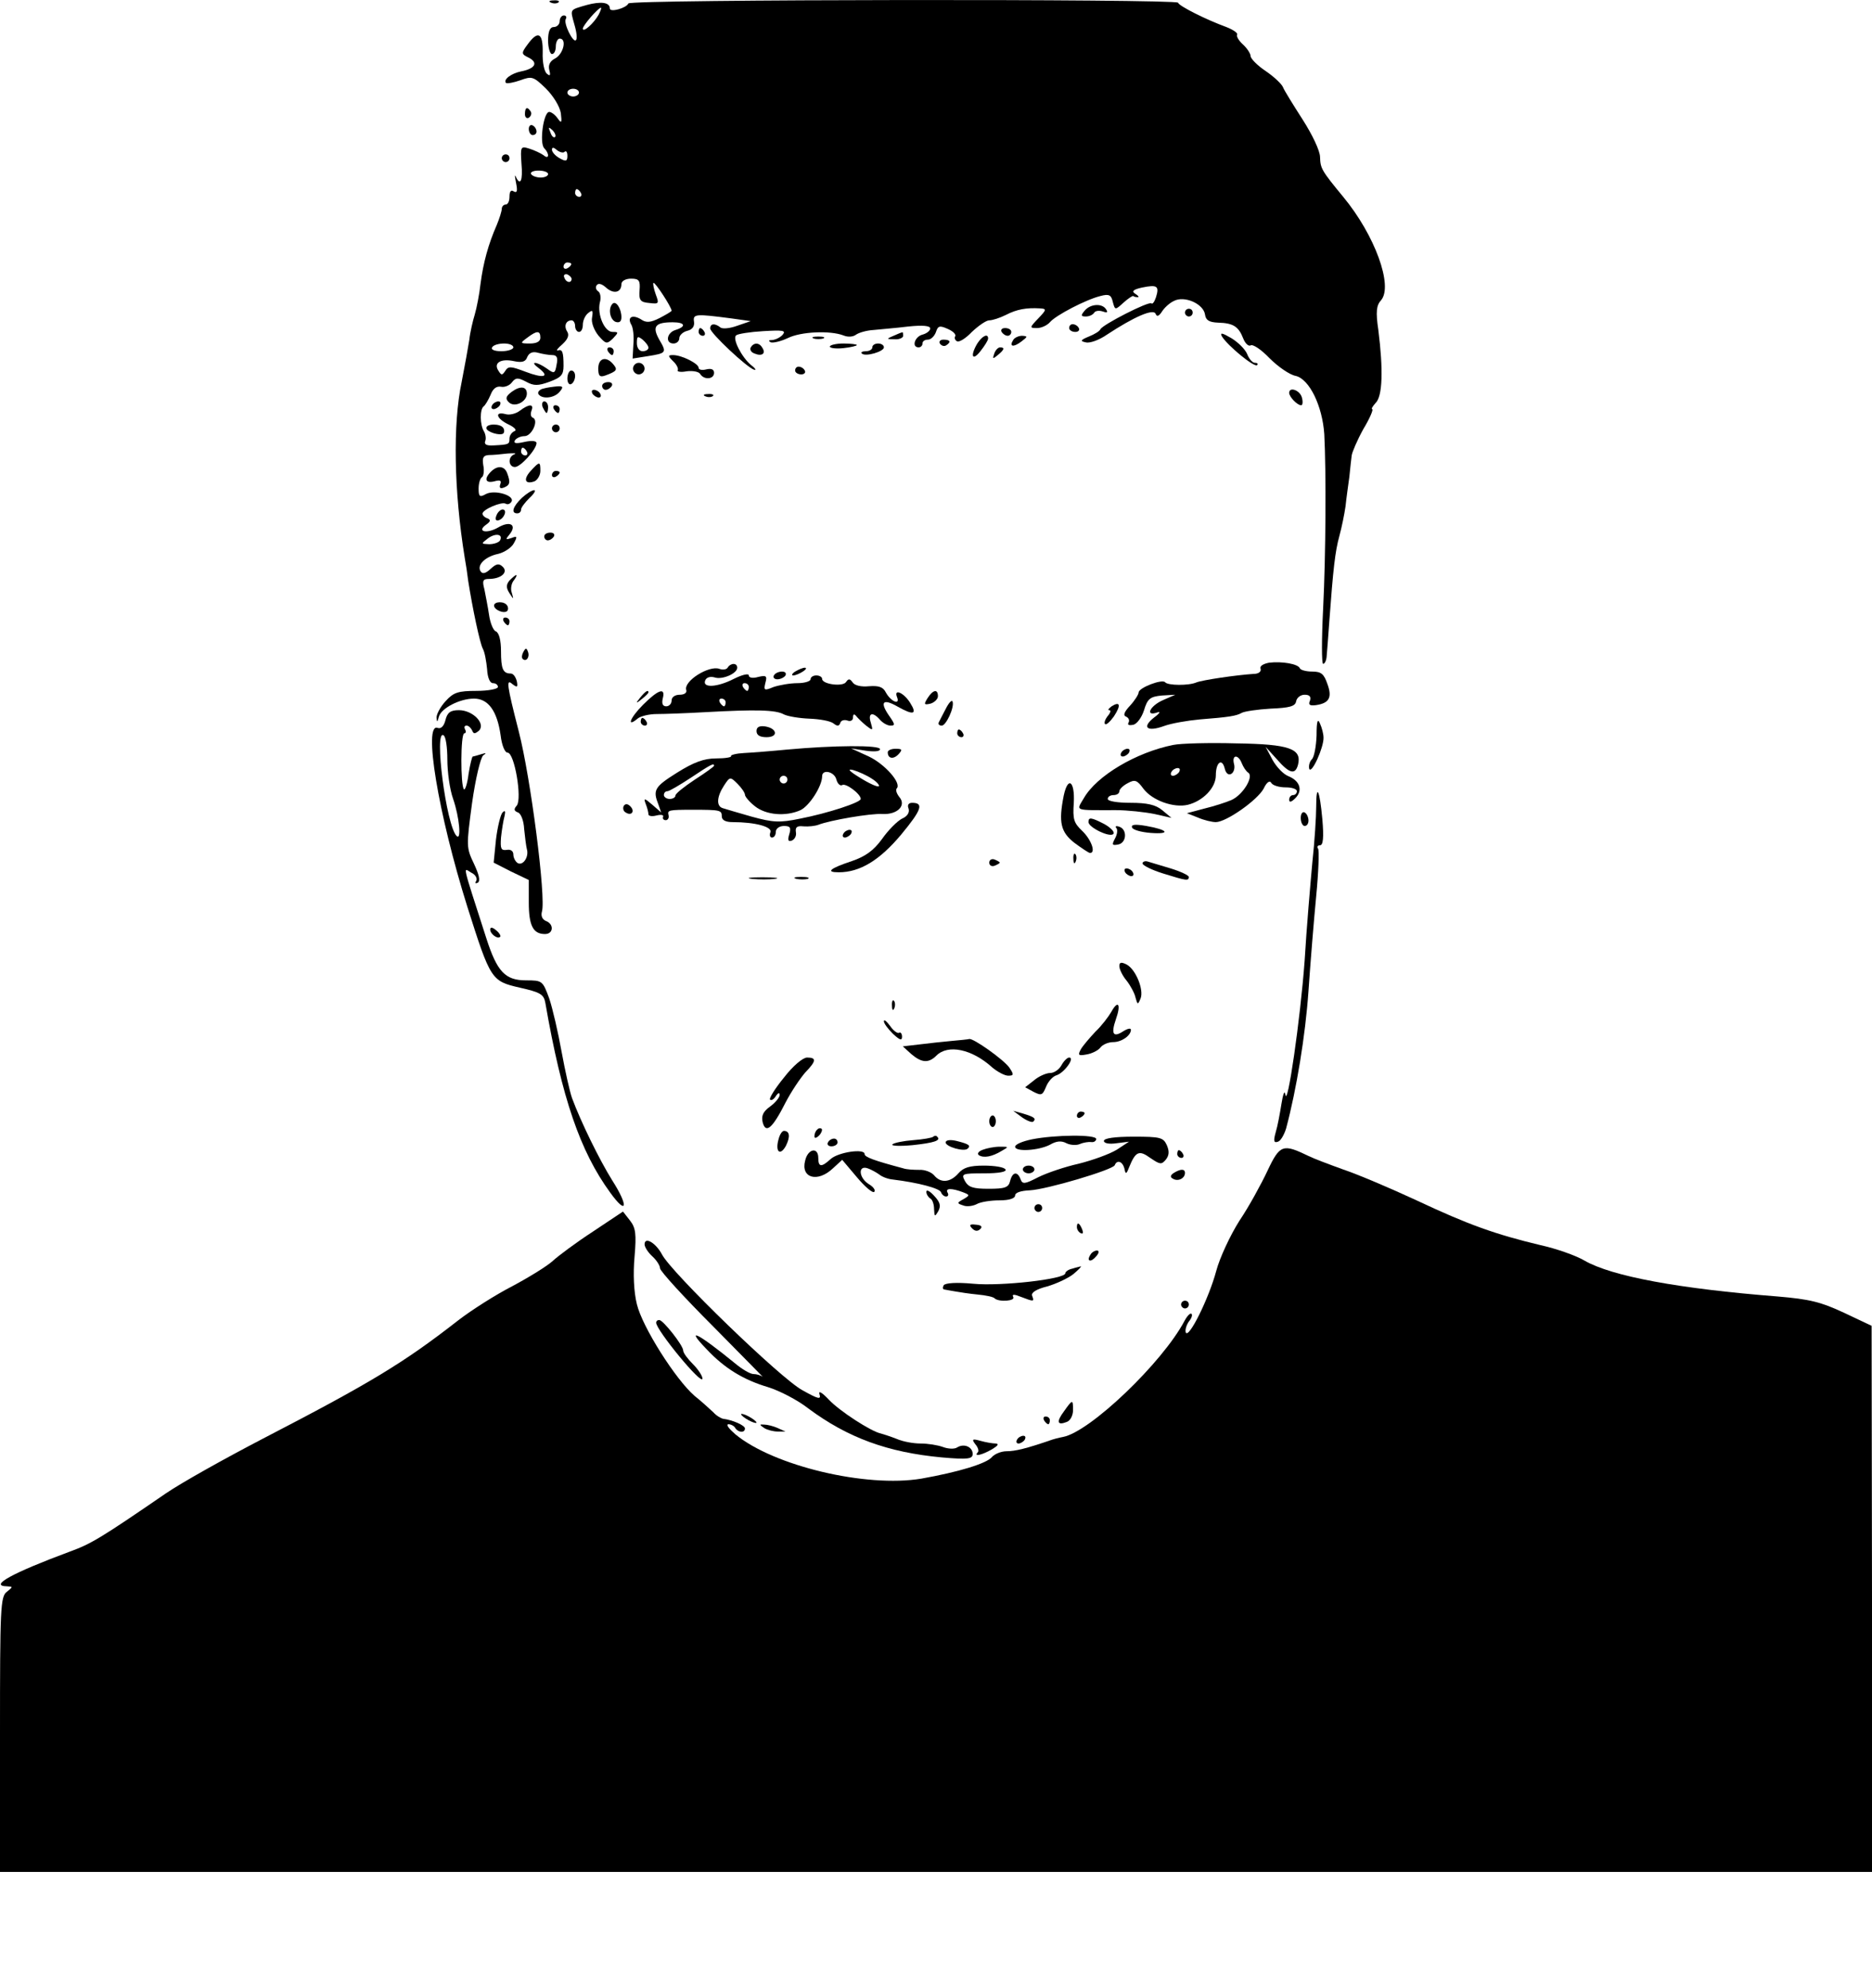 <?xml version="1.0" standalone="no"?>
<!DOCTYPE svg PUBLIC "-//W3C//DTD SVG 20010904//EN"
 "http://www.w3.org/TR/2001/REC-SVG-20010904/DTD/svg10.dtd">
<svg version="1.0" xmlns="http://www.w3.org/2000/svg"
 width="485pt" height="515pt" viewBox="0 0 485 515"
 preserveAspectRatio="xMidYMid meet">

<g transform="translate(0,515) scale(0.1,-0.1)"
fill="#000000" stroke="none">
<path d="M1428 5143 c7 -3 16 -2 19 1 4 3 -2 6 -13 5 -11 0 -14 -3 -6 -6z"/>
<path d="M1520 5137 c-45 -13 -43 -10 -32 -50 6 -20 8 -38 4 -41 -7 -8 -33 44
-26 55 3 5 0 9 -5 9 -6 0 -11 -7 -11 -15 0 -8 -7 -15 -15 -15 -10 0 -15 -11
-15 -35 0 -19 5 -35 10 -35 6 0 10 9 10 20 0 11 5 20 10 20 19 0 10 -39 -11
-51 -14 -7 -19 -17 -16 -30 4 -15 2 -17 -6 -10 -7 5 -12 30 -11 55 1 51 -12
58 -39 21 -17 -23 -17 -25 4 -35 24 -13 15 -28 -21 -35 -25 -5 -47 -21 -39
-30 3 -2 20 1 37 7 30 11 34 10 66 -21 19 -19 36 -46 39 -64 3 -25 2 -28 -8
-14 -7 10 -17 17 -22 17 -15 0 -26 -81 -13 -94 14 -14 13 -31 -2 -18 -7 5 -24
13 -37 17 -22 7 -23 5 -20 -39 4 -44 -3 -60 -15 -33 -3 6 -2 -1 1 -17 4 -20 3
-27 -6 -22 -7 5 -11 0 -11 -13 0 -12 -4 -21 -10 -21 -5 0 -10 -5 -10 -11 0 -6
-6 -25 -13 -42 -22 -50 -35 -98 -42 -152 -3 -27 -10 -63 -15 -80 -5 -16 -12
-46 -14 -65 -3 -19 -12 -69 -20 -110 -23 -109 -20 -282 8 -455 3 -16 7 -43 9
-60 11 -70 30 -161 38 -176 5 -9 9 -33 11 -53 1 -21 7 -36 15 -36 7 0 13 -4
13 -10 0 -5 -25 -10 -55 -10 -48 0 -60 -4 -80 -26 -14 -15 -24 -34 -24 -43 1
-13 2 -13 6 2 6 22 54 47 91 47 37 0 60 -32 69 -95 3 -26 11 -45 18 -45 18 0
38 -119 24 -137 -8 -9 -8 -14 3 -18 8 -3 15 -22 16 -43 2 -20 5 -44 7 -52 6
-20 -10 -44 -24 -36 -6 4 -11 14 -11 22 0 9 -7 14 -17 12 -15 -2 -17 3 -15 32
2 19 6 44 9 55 3 13 2 17 -5 10 -5 -5 -13 -37 -17 -70 l-6 -60 45 -23 46 -22
0 -58 c0 -60 11 -82 42 -82 22 0 24 26 2 34 -9 4 -13 13 -10 24 11 35 -29 347
-60 467 -31 121 -33 137 -17 123 13 -10 15 -9 12 7 -3 11 -9 20 -16 20 -20 0
-25 12 -25 58 0 28 -5 47 -13 51 -7 2 -15 22 -18 43 -3 21 -9 50 -12 66 -6 22
-4 27 11 27 32 0 51 17 37 31 -10 10 -17 9 -32 -5 -13 -12 -21 -14 -26 -6 -10
16 12 38 46 45 16 4 34 16 40 27 10 18 9 20 -6 14 -15 -5 -16 -4 -6 8 22 26 3
38 -29 19 -30 -17 -56 -10 -30 8 11 8 12 12 3 16 -7 2 -13 8 -13 12 0 11 50
32 60 26 5 -3 11 -1 15 5 10 16 -43 32 -66 20 -16 -9 -19 -7 -19 14 0 14 4 27
9 30 4 3 6 17 3 31 -3 19 0 25 14 26 11 0 33 2 49 4 17 1 24 1 18 -2 -18 -6
-16 -33 1 -33 15 0 56 46 56 62 0 6 -13 7 -31 3 -22 -5 -29 -4 -25 4 4 6 15
11 25 11 19 0 38 42 21 48 -5 2 -6 10 -3 18 7 18 -6 18 -30 0 -10 -8 -27 -12
-37 -9 -30 8 -24 -12 8 -27 15 -7 22 -15 15 -17 -7 -3 -13 -11 -13 -19 0 -15
-1 -16 -41 -18 -18 -1 -25 2 -22 11 3 6 1 18 -3 25 -11 17 -11 58 -1 65 4 3
12 16 18 30 6 16 15 23 27 21 9 -2 22 3 28 11 10 13 16 13 37 2 20 -11 31 -11
61 0 30 11 36 18 36 41 0 36 -3 44 -15 40 -5 -1 0 6 12 16 14 13 18 23 13 32
-10 15 -4 30 11 30 5 0 9 -7 9 -15 0 -8 5 -15 10 -15 6 0 10 8 10 19 0 10 6
24 14 30 11 9 13 7 10 -11 -3 -13 5 -33 16 -47 20 -23 22 -23 38 -8 15 16 15
17 -1 17 -21 0 -40 45 -33 76 4 13 1 26 -4 29 -6 4 -8 11 -4 16 4 6 13 4 24
-6 20 -18 40 -13 40 9 0 8 11 14 25 14 21 0 24 -5 22 -30 -2 -26 2 -31 25 -33
25 -3 26 -2 17 22 -5 14 -8 28 -6 30 4 3 47 -63 47 -72 0 -2 -14 -10 -31 -19
-24 -12 -35 -13 -49 -3 -22 13 -36 5 -24 -15 4 -7 7 -29 5 -50 l-2 -37 38 6
c50 8 51 9 31 43 -19 34 -11 45 35 45 32 0 36 -11 7 -20 -23 -7 -27 -35 -5
-35 8 0 15 6 15 14 0 7 9 16 21 19 13 3 19 12 17 24 -3 20 5 20 97 8 l50 -7
-35 -12 c-19 -7 -39 -9 -44 -4 -14 11 -26 10 -26 -3 0 -12 96 -102 114 -107 6
-2 3 4 -8 12 -24 20 -49 68 -39 77 4 4 36 9 70 11 51 3 60 2 51 -9 -6 -7 -18
-13 -27 -14 -10 0 -11 -2 -4 -6 7 -2 27 3 44 11 34 17 110 20 144 7 12 -5 25
-4 33 2 7 5 27 11 45 12 18 2 58 5 90 9 38 4 57 2 57 -5 0 -6 -9 -13 -20 -16
-20 -5 -29 -33 -10 -33 6 0 10 5 10 10 0 6 6 10 14 10 8 0 17 9 21 20 5 16 10
17 30 8 14 -6 22 -14 20 -19 -3 -4 -1 -10 4 -13 5 -4 23 7 39 24 17 16 37 30
45 30 8 0 27 6 43 14 29 15 54 19 88 17 18 -1 18 -3 -4 -26 -23 -24 -23 -25
-3 -25 11 0 26 7 33 15 15 18 94 59 131 68 22 6 28 3 32 -15 6 -22 6 -22 28
-2 11 10 23 18 25 17 2 -2 7 -3 12 -3 4 0 1 4 -7 9 -10 6 -5 11 18 16 39 8 45
4 36 -25 -4 -12 -9 -19 -12 -16 -7 6 -126 -55 -132 -67 -2 -5 -15 -13 -30 -19
-22 -9 -23 -12 -8 -15 10 -3 35 6 55 20 70 46 120 68 126 54 3 -8 8 -7 16 5 6
10 20 23 31 28 27 15 77 -7 81 -35 2 -15 11 -20 34 -21 39 -1 53 -10 65 -41 5
-13 14 -21 19 -18 6 4 28 -11 49 -33 22 -22 52 -43 68 -46 35 -8 69 -77 74
-151 5 -97 4 -312 -3 -452 -4 -79 -4 -143 0 -143 4 0 8 8 9 18 1 9 4 51 7 92
10 136 15 181 26 221 6 22 13 56 16 77 2 20 7 55 10 77 2 22 5 47 6 55 1 8 14
39 30 68 17 28 27 52 23 52 -3 0 1 7 9 16 18 17 20 86 7 189 -7 47 -5 64 7 77
32 37 -16 169 -98 268 -57 69 -59 74 -60 103 0 16 -20 58 -45 97 -25 39 -48
76 -51 84 -3 8 -23 27 -45 42 -21 14 -39 32 -39 39 0 6 -9 20 -20 30 -11 10
-17 21 -15 25 3 4 -10 13 -28 20 -52 19 -122 54 -125 63 -5 10 -1420 9 -1424
-2 -5 -12 -48 -24 -48 -13 0 16 -23 19 -60 9z m31 -25 c-12 -22 -41 -48 -41
-36 0 8 40 54 47 54 2 0 -1 -8 -6 -18z m-51 -202 c0 -5 -7 -10 -15 -10 -8 0
-15 5 -15 10 0 6 7 10 15 10 8 0 15 -4 15 -10z m-62 -115 c-3 -3 -9 2 -12 12
-6 14 -5 15 5 6 7 -7 10 -15 7 -18z m25 -38 c4 3 7 -1 7 -11 0 -14 -4 -15 -20
-6 -11 6 -20 16 -20 22 0 7 4 7 13 -1 8 -6 17 -8 20 -4z m-43 -58 c0 -5 -9 -9
-19 -9 -11 0 -22 4 -25 9 -3 5 6 9 19 9 14 0 25 -4 25 -9z m85 -49 c3 -5 1
-10 -4 -10 -6 0 -11 5 -11 10 0 6 2 10 4 10 3 0 8 -4 11 -10z m-25 -184 c0 -3
-4 -8 -10 -11 -5 -3 -10 -1 -10 4 0 6 5 11 10 11 6 0 10 -2 10 -4z m1 -39 c-1
-12 -15 -9 -19 4 -3 6 1 10 8 8 6 -3 11 -8 11 -12z m-81 -152 c0 -10 -10 -15
-27 -15 -26 0 -26 1 -7 15 25 19 34 19 34 0z m280 -26 c0 -5 -7 -9 -15 -9 -9
0 -15 9 -15 21 0 18 2 19 15 9 8 -7 15 -16 15 -21z m-350 1 c0 -5 -14 -10 -31
-10 -17 0 -28 4 -24 10 3 6 17 10 31 10 13 0 24 -4 24 -10z m101 -20 c12 0 15
-7 11 -25 -4 -23 -6 -24 -25 -10 -27 19 -47 20 -21 1 30 -23 12 -27 -35 -9
-37 14 -44 15 -52 2 -8 -12 -10 -12 -18 1 -13 20 7 32 42 24 20 -4 29 -1 33
11 5 11 14 15 28 11 11 -3 28 -6 37 -6z m-66 -250 c3 -5 1 -10 -4 -10 -6 0
-11 5 -11 10 0 6 2 10 4 10 3 0 8 -4 11 -10z m-70 -231 c-4 -5 -16 -9 -28 -9
-21 1 -21 1 -3 15 20 15 41 11 31 -6z"/>
<path d="M1360 4854 c0 -8 5 -12 10 -9 6 4 8 11 5 16 -9 14 -15 11 -15 -7z"/>
<path d="M1370 4816 c0 -9 5 -16 10 -16 6 0 10 4 10 9 0 6 -4 13 -10 16 -5 3
-10 -1 -10 -9z"/>
<path d="M1300 4740 c0 -5 5 -10 10 -10 6 0 10 5 10 10 0 6 -4 10 -10 10 -5 0
-10 -4 -10 -10z"/>
<path d="M1587 4363 c-12 -12 -7 -41 8 -47 10 -3 15 1 15 12 0 22 -14 44 -23
35z"/>
<path d="M2810 4345 c-10 -12 -10 -15 3 -15 9 0 18 4 22 10 3 5 13 6 22 3 11
-4 14 -3 9 5 -10 17 -41 15 -56 -3z"/>
<path d="M3070 4340 c0 -5 5 -10 10 -10 6 0 10 5 10 10 0 6 -4 10 -10 10 -5 0
-10 -4 -10 -10z"/>
<path d="M2770 4300 c0 -5 7 -10 16 -10 8 0 12 5 9 10 -3 6 -10 10 -16 10 -5
0 -9 -4 -9 -10z"/>
<path d="M1810 4290 c0 -5 5 -10 11 -10 5 0 7 5 4 10 -3 6 -8 10 -11 10 -2 0
-4 -4 -4 -10z"/>
<path d="M2595 4290 c3 -5 10 -10 16 -10 5 0 9 5 9 10 0 6 -7 10 -16 10 -8 0
-12 -4 -9 -10z"/>
<path d="M2315 4280 c-19 -8 -19 -9 3 -9 12 -1 22 4 22 9 0 6 -1 10 -2 9 -2 0
-12 -4 -23 -9z"/>
<path d="M3166 4278 c15 -24 84 -81 91 -74 3 3 1 6 -6 6 -6 0 -15 10 -20 23
-5 12 -23 30 -41 41 -24 14 -30 15 -24 4z"/>
<path d="M2108 4273 c6 -2 18 -2 25 0 6 3 1 5 -13 5 -14 0 -19 -2 -12 -5z"/>
<path d="M2532 4260 c-19 -32 -13 -47 8 -20 11 14 20 28 20 33 0 14 -15 7 -28
-13z"/>
<path d="M2625 4269 c-11 -17 0 -20 21 -4 17 13 17 14 2 15 -9 0 -20 -5 -23
-11z"/>
<path d="M2435 4260 c4 -6 11 -8 16 -5 14 9 11 15 -7 15 -8 0 -12 -5 -9 -10z"/>
<path d="M1945 4250 c-3 -6 1 -13 10 -16 19 -8 30 0 20 15 -8 14 -22 14 -30 1z"/>
<path d="M2150 4252 c0 -4 16 -6 35 -4 19 2 35 6 35 8 0 2 -16 4 -35 4 -19 0
-35 -4 -35 -8z"/>
<path d="M2260 4250 c0 -5 -7 -10 -17 -10 -9 0 -14 -3 -10 -6 9 -9 57 5 57 16
0 6 -7 10 -15 10 -8 0 -15 -4 -15 -10z"/>
<path d="M1575 4240 c3 -5 8 -10 11 -10 2 0 4 5 4 10 0 6 -5 10 -11 10 -5 0
-7 -4 -4 -10z"/>
<path d="M2576 4234 c-5 -14 -4 -15 9 -4 17 14 19 20 6 20 -5 0 -12 -7 -15
-16z"/>
<path d="M1744 4214 c9 -8 14 -19 12 -23 -3 -4 8 -6 23 -3 16 2 32 -1 35 -7
10 -16 36 -14 36 3 0 9 -7 12 -20 9 -11 -3 -20 -1 -20 4 0 11 -44 33 -66 33
-14 0 -14 -2 0 -16z"/>
<path d="M1550 4195 c0 -19 4 -23 18 -18 30 11 33 15 21 29 -18 22 -39 17 -39
-11z"/>
<path d="M1640 4195 c0 -8 7 -15 15 -15 8 0 15 7 15 15 0 8 -7 15 -15 15 -8 0
-15 -7 -15 -15z"/>
<path d="M2060 4190 c0 -5 7 -10 16 -10 8 0 12 5 9 10 -3 6 -10 10 -16 10 -5
0 -9 -4 -9 -10z"/>
<path d="M1470 4169 c0 -11 5 -17 10 -14 6 3 10 13 10 21 0 8 -4 14 -10 14 -5
0 -10 -9 -10 -21z"/>
<path d="M1560 4150 c0 -5 4 -10 9 -10 6 0 13 5 16 10 3 6 -1 10 -9 10 -9 0
-16 -4 -16 -10z"/>
<path d="M1326 4135 c-16 -12 -17 -18 -8 -27 15 -15 47 1 47 22 0 19 -17 21
-39 5z"/>
<path d="M1407 4143 c-9 -2 -15 -9 -12 -14 9 -14 41 -11 55 6 10 12 9 15 -6
14 -11 -1 -27 -3 -37 -6z"/>
<path d="M1535 4130 c3 -5 11 -10 16 -10 6 0 7 5 4 10 -3 6 -11 10 -16 10 -6
0 -7 -4 -4 -10z"/>
<path d="M3340 4132 c0 -10 21 -32 31 -32 4 0 5 9 2 20 -5 19 -33 29 -33 12z"/>
<path d="M1828 4123 c7 -3 16 -2 19 1 4 3 -2 6 -13 5 -11 0 -14 -3 -6 -6z"/>
<path d="M1275 4100 c-3 -5 -2 -10 4 -10 5 0 13 5 16 10 3 6 2 10 -4 10 -5 0
-13 -4 -16 -10z"/>
<path d="M1406 4095 c4 -8 8 -15 10 -15 2 0 4 7 4 15 0 8 -4 15 -10 15 -5 0
-7 -7 -4 -15z"/>
<path d="M1435 4090 c3 -5 8 -10 11 -10 2 0 4 5 4 10 0 6 -5 10 -11 10 -5 0
-7 -4 -4 -10z"/>
<path d="M1260 4041 c0 -10 36 -21 44 -14 3 3 3 10 0 14 -7 12 -44 12 -44 0z"/>
<path d="M1430 4040 c0 -5 5 -10 10 -10 6 0 10 5 10 10 0 6 -4 10 -10 10 -5 0
-10 -4 -10 -10z"/>
<path d="M1375 3930 c-20 -22 -15 -36 10 -27 8 4 15 16 15 27 0 25 -2 25 -25
0z"/>
<path d="M1272 3928 c-19 -19 -14 -31 9 -25 15 4 19 2 15 -8 -3 -9 0 -12 10
-8 15 6 17 13 8 37 -7 19 -25 21 -42 4z"/>
<path d="M1430 3919 c0 -5 5 -7 10 -4 6 3 10 8 10 11 0 2 -4 4 -10 4 -5 0 -10
-5 -10 -11z"/>
<path d="M1352 3860 c-23 -22 -29 -40 -12 -40 6 0 10 4 10 10 0 5 10 18 22 30
12 11 17 20 12 20 -6 0 -20 -9 -32 -20z"/>
<path d="M1286 3814 c-4 -10 -1 -14 6 -12 15 5 23 28 10 28 -5 0 -13 -7 -16
-16z"/>
<path d="M1410 3760 c0 -5 4 -10 9 -10 6 0 13 5 16 10 3 6 -1 10 -9 10 -9 0
-16 -4 -16 -10z"/>
<path d="M1320 3646 c-9 -11 -9 -19 0 -33 11 -17 11 -17 6 1 -4 10 -1 25 5 32
6 8 9 14 6 14 -2 0 -10 -7 -17 -14z"/>
<path d="M1280 3581 c0 -11 26 -22 34 -14 3 3 3 10 0 14 -7 12 -34 11 -34 0z"/>
<path d="M1305 3540 c3 -5 8 -10 11 -10 2 0 4 5 4 10 0 6 -5 10 -11 10 -5 0
-7 -4 -4 -10z"/>
<path d="M1356 3461 c-4 -7 -5 -15 -2 -18 9 -9 19 4 14 18 -4 11 -6 11 -12 0z"/>
<path d="M3288 3433 c-16 -3 -25 -9 -22 -16 2 -7 -5 -13 -18 -13 -46 -3 -133
-16 -148 -22 -21 -9 -74 -8 -81 0 -7 10 -69 -14 -69 -26 0 -5 -10 -21 -22 -34
-16 -17 -19 -26 -10 -29 6 -3 9 -9 6 -15 -4 -6 1 -8 11 -6 10 1 23 19 29 38 9
30 16 35 46 38 l35 2 -32 -14 c-34 -15 -47 -43 -15 -32 10 4 7 -2 -8 -13 -33
-26 -18 -38 26 -22 19 7 60 14 92 17 76 6 95 9 109 17 7 4 41 9 75 11 49 2 64
6 66 19 2 10 12 17 22 17 13 0 17 -5 14 -15 -5 -11 -1 -14 15 -12 35 5 43 20
30 55 -9 26 -16 32 -39 32 -16 0 -30 4 -32 8 -4 12 -47 19 -80 15z"/>
<path d="M1885 3420 c-3 -5 -13 -6 -21 -3 -27 10 -94 -32 -86 -55 2 -7 -5 -12
-17 -12 -12 0 -21 -6 -21 -15 0 -8 -6 -15 -14 -15 -9 0 -12 7 -9 20 8 30 -11
24 -51 -16 -34 -34 -44 -61 -13 -35 8 6 30 11 48 11 19 0 77 2 129 5 128 7
180 6 201 -6 10 -5 40 -10 66 -11 27 -1 54 -6 62 -12 10 -8 15 -8 18 1 2 7 11
9 19 6 8 -3 14 1 14 8 0 9 3 10 8 4 4 -5 16 -17 26 -25 18 -14 18 -13 12 8 -8
25 5 29 24 7 7 -8 19 -15 27 -15 12 0 12 3 -1 22 -28 39 -20 50 20 27 41 -23
51 -20 32 10 -16 26 -43 38 -34 15 9 -22 -16 -12 -29 12 -7 14 -18 18 -44 16
-20 -2 -37 2 -42 10 -7 10 -11 10 -17 1 -8 -13 -62 -6 -62 8 0 5 -7 9 -15 9
-8 0 -15 -4 -15 -10 0 -5 -15 -10 -34 -10 -19 0 -47 -5 -62 -10 -24 -10 -26
-9 -21 11 5 18 2 20 -19 15 -14 -4 -24 -2 -24 4 0 6 -17 2 -39 -9 -43 -22 -82
-24 -74 -4 3 8 13 11 24 8 20 -7 59 10 59 25 0 13 -17 13 -25 0z m55 -50 c0
-5 -2 -10 -4 -10 -3 0 -8 5 -11 10 -3 6 -1 10 4 10 6 0 11 -4 11 -10z m-60
-40 c0 -5 -2 -10 -4 -10 -3 0 -8 5 -11 10 -3 6 -1 10 4 10 6 0 11 -4 11 -10z"/>
<path d="M2060 3410 c-8 -5 -10 -10 -5 -10 6 0 17 5 25 10 8 5 11 10 5 10 -5
0 -17 -5 -25 -10z"/>
<path d="M2005 3400 c-3 -5 1 -10 9 -10 8 0 18 5 21 10 3 6 -1 10 -9 10 -8 0
-18 -4 -21 -10z"/>
<path d="M1659 3343 c-13 -16 -12 -17 4 -4 9 7 17 15 17 17 0 8 -8 3 -21 -13z"/>
<path d="M2403 3341 c-10 -16 -9 -18 8 -14 10 3 19 12 19 19 0 20 -13 17 -27
-5z"/>
<path d="M2450 3313 c-8 -15 -16 -31 -18 -35 -2 -5 2 -8 8 -8 11 0 33 47 28
62 -2 6 -10 -3 -18 -19z"/>
<path d="M2880 3320 c-8 -6 -11 -10 -6 -10 5 0 3 -7 -4 -15 -7 -9 -10 -18 -7
-21 3 -3 13 6 23 20 19 29 16 40 -6 26z"/>
<path d="M1154 3284 c-4 -16 -12 -23 -20 -20 -38 15 1 -222 77 -464 60 -189
62 -192 136 -209 53 -12 62 -17 66 -40 43 -247 90 -384 168 -491 44 -61 48
-35 5 32 -33 53 -81 151 -104 213 -6 17 -18 71 -27 120 -9 50 -23 111 -32 138
-17 46 -18 47 -60 47 -54 0 -75 22 -103 109 -65 202 -60 182 -39 170 11 -5 16
-15 13 -21 -4 -6 -3 -8 4 -5 7 5 3 21 -10 49 -20 42 -20 45 -5 157 9 64 22
118 29 124 9 6 8 7 -5 3 -10 -3 -20 -6 -22 -6 -2 0 -7 -20 -11 -45 -3 -25 -9
-43 -12 -40 -9 9 -9 145 1 145 4 0 5 5 2 10 -3 6 -2 10 4 10 5 0 11 -6 14 -12
4 -10 7 -10 18 -1 18 18 -16 53 -52 53 -22 0 -30 -6 -35 -26z m5 -102 c0 -31
6 -77 15 -102 16 -46 22 -109 9 -96 -27 27 -59 277 -34 261 6 -3 10 -31 10
-63z"/>
<path d="M1660 3280 c0 -5 5 -10 11 -10 5 0 7 5 4 10 -3 6 -8 10 -11 10 -2 0
-4 -4 -4 -10z"/>
<path d="M3411 3245 c-1 -28 -6 -56 -12 -62 -6 -6 -9 -17 -7 -25 6 -15 38 56
37 81 0 9 -4 25 -9 36 -6 15 -9 7 -9 -30z"/>
<path d="M1960 3256 c0 -11 9 -16 26 -16 31 0 28 23 -4 28 -15 2 -22 -2 -22
-12z"/>
<path d="M2480 3250 c0 -5 5 -10 11 -10 5 0 7 5 4 10 -3 6 -8 10 -11 10 -2 0
-4 -4 -4 -10z"/>
<path d="M3040 3220 c-96 -19 -199 -80 -232 -138 -20 -34 -27 -31 83 -31 30 0
75 -5 100 -10 l44 -10 -24 20 c-17 14 -39 19 -82 19 -33 0 -59 4 -59 10 0 6 7
10 15 10 8 0 15 4 15 10 0 5 10 15 22 21 18 10 24 8 40 -14 23 -31 79 -51 116
-42 39 10 72 44 72 76 0 34 16 46 23 18 3 -13 10 -18 17 -14 7 4 10 16 7 26
-6 24 11 25 20 2 4 -10 11 -21 17 -25 15 -10 -14 -58 -44 -71 -14 -6 -45 -16
-70 -22 l-45 -12 28 -11 c16 -7 37 -12 47 -12 27 0 108 57 124 87 8 17 16 22
20 14 4 -6 20 -11 37 -11 16 0 29 -4 29 -10 0 -5 -4 -10 -10 -10 -5 0 -10 -5
-10 -12 0 -8 6 -6 16 4 20 20 12 45 -18 57 -13 5 -31 24 -41 42 l-18 34 29
-32 c33 -38 48 -41 55 -14 10 41 -22 53 -160 55 -70 2 -144 0 -163 -4z m15
-70 c-3 -5 -11 -10 -16 -10 -6 0 -7 5 -4 10 3 6 11 10 16 10 6 0 7 -4 4 -10z"/>
<path d="M2040 3208 c-41 -4 -92 -8 -112 -9 -20 -1 -36 -5 -34 -8 2 -3 -15 -6
-39 -6 -31 0 -58 -10 -101 -37 -59 -37 -63 -45 -48 -83 l7 -20 -23 20 c-21 18
-23 18 -17 2 4 -10 7 -22 7 -27 0 -4 9 -6 20 -3 12 3 20 2 18 -3 -2 -5 1 -9 7
-9 5 0 9 6 7 13 -3 13 -1 14 63 14 71 0 75 -1 75 -17 0 -10 10 -15 28 -15 58
0 103 -12 98 -26 -3 -8 -1 -14 4 -14 6 0 10 7 10 15 0 8 9 15 21 15 16 0 19
-4 14 -21 -5 -16 -3 -20 6 -17 8 3 13 13 11 22 -2 13 3 17 20 15 13 -1 30 1
38 4 31 12 136 30 166 28 39 -2 63 22 44 44 -7 9 -10 18 -7 22 14 13 -30 63
-72 83 l-46 21 38 -6 c22 -3 37 -2 37 4 0 11 -120 10 -240 -1z m-190 -42 c0
-2 -22 -18 -50 -36 -27 -18 -50 -36 -50 -41 0 -5 -7 -9 -15 -9 -8 0 -15 5 -15
10 0 6 4 10 9 10 5 0 32 16 61 35 51 34 60 39 60 31z m408 -33 c13 -8 21 -17
19 -20 -3 -3 -25 7 -49 22 -28 17 -34 24 -18 20 14 -4 36 -14 48 -22z m-91 -3
c3 -11 10 -17 15 -14 9 6 48 -23 48 -36 0 -9 -85 -37 -157 -51 -53 -11 -70
-10 -125 5 -35 10 -69 20 -75 22 -18 5 -16 30 3 59 15 23 16 23 35 4 10 -10
19 -23 19 -28 0 -5 12 -19 26 -30 29 -23 80 -27 118 -10 23 11 56 62 56 88 0
19 32 12 37 -9z m-127 0 c0 -5 -4 -10 -10 -10 -5 0 -10 5 -10 10 0 6 5 10 10
10 6 0 10 -4 10 -10z"/>
<path d="M2300 3201 c0 -17 15 -19 28 -5 11 12 9 14 -8 14 -11 0 -20 -4 -20
-9z"/>
<path d="M2905 3200 c-3 -5 -2 -10 4 -10 5 0 13 5 16 10 3 6 2 10 -4 10 -5 0
-13 -4 -16 -10z"/>
<path d="M2756 3089 c-14 -70 -8 -95 28 -123 19 -14 37 -26 40 -26 16 0 3 35
-20 57 -22 21 -25 30 -22 73 3 56 -15 70 -26 19z"/>
<path d="M3410 3059 c0 -24 -4 -89 -10 -144 -5 -55 -15 -170 -20 -255 -11
-150 -45 -386 -50 -345 -2 11 -6 0 -10 -25 -4 -25 -10 -58 -15 -74 -6 -22 -5
-28 6 -24 7 2 16 18 21 34 27 101 50 241 58 356 5 73 14 184 20 246 6 62 8
117 5 123 -4 5 -1 9 5 9 8 0 10 20 6 67 -7 77 -16 96 -16 32z"/>
<path d="M1616 3062 c-3 -6 -1 -14 5 -17 15 -10 25 3 12 16 -7 7 -13 7 -17 1z"/>
<path d="M2354 3055 c3 -10 -3 -20 -17 -26 -12 -6 -36 -30 -52 -53 -22 -30
-43 -45 -78 -57 -57 -19 -69 -29 -34 -29 55 0 106 31 162 98 53 64 59 82 28
82 -9 0 -13 -6 -9 -15z"/>
<path d="M3370 3031 c0 -12 5 -21 10 -21 6 0 10 6 10 14 0 8 -4 18 -10 21 -5
3 -10 -3 -10 -14z"/>
<path d="M2820 3020 c0 -14 58 -42 65 -30 3 5 -8 16 -24 25 -35 18 -41 18 -41
5z"/>
<path d="M2933 3006 c2 -6 23 -12 48 -14 53 -4 46 8 -11 18 -29 5 -40 4 -37
-4z"/>
<path d="M2892 3005 c4 -4 3 -16 -3 -27 -9 -17 -8 -19 8 -16 22 4 24 39 3 46
-8 3 -12 1 -8 -3z"/>
<path d="M2185 2990 c-3 -5 -2 -10 4 -10 5 0 13 5 16 10 3 6 2 10 -4 10 -5 0
-13 -4 -16 -10z"/>
<path d="M2781 2924 c0 -11 3 -14 6 -6 3 7 2 16 -1 19 -3 4 -6 -2 -5 -13z"/>
<path d="M2563 2915 c0 -7 6 -11 14 -8 7 3 13 6 13 8 0 2 -6 5 -13 8 -8 3 -14
-1 -14 -8z"/>
<path d="M2960 2913 c0 -5 24 -17 53 -26 61 -19 67 -20 67 -9 0 4 -21 14 -47
22 -27 8 -54 16 -60 18 -7 2 -13 -1 -13 -5z"/>
<path d="M2915 2890 c3 -5 11 -10 16 -10 6 0 7 5 4 10 -3 6 -11 10 -16 10 -6
0 -7 -4 -4 -10z"/>
<path d="M1948 2873 c18 -2 45 -2 60 0 15 2 0 4 -33 4 -33 0 -45 -2 -27 -4z"/>
<path d="M2063 2873 c9 -2 23 -2 30 0 6 3 -1 5 -18 5 -16 0 -22 -2 -12 -5z"/>
<path d="M1270 2742 c0 -12 19 -26 26 -19 2 2 -2 10 -11 17 -9 8 -15 8 -15 2z"/>
<path d="M2900 2647 c0 -8 8 -25 19 -38 10 -13 21 -33 23 -44 5 -18 6 -19 13
-2 9 22 -12 75 -36 88 -14 7 -19 6 -19 -4z"/>
<path d="M2311 2544 c0 -11 3 -14 6 -6 3 7 2 16 -1 19 -3 4 -6 -2 -5 -13z"/>
<path d="M2879 2528 c-7 -12 -25 -36 -41 -51 -15 -16 -33 -37 -38 -46 -8 -15
-6 -17 15 -13 13 2 30 10 36 18 6 8 21 14 33 14 22 0 46 17 46 32 0 5 -9 3
-20 -4 -26 -17 -32 -7 -19 31 14 39 6 52 -12 19z"/>
<path d="M2290 2504 c0 -6 11 -20 23 -32 18 -17 24 -19 24 -8 0 8 -4 13 -8 10
-4 -2 -15 6 -23 18 -9 12 -16 18 -16 12z"/>
<path d="M2465 2453 c-22 -2 -59 -6 -83 -9 l-43 -5 22 -20 c27 -23 45 -24 65
-4 30 30 92 17 144 -30 14 -12 33 -22 42 -22 15 0 15 3 3 21 -15 21 -94 77
-104 74 -3 -1 -24 -3 -46 -5z"/>
<path d="M2031 2358 c-23 -28 -39 -54 -36 -57 4 -3 10 1 15 9 6 9 10 10 10 3
0 -6 -11 -20 -25 -30 -18 -13 -23 -24 -19 -41 8 -30 25 -16 59 51 15 29 38 63
51 78 29 30 30 39 5 39 -11 0 -37 -22 -60 -52z"/>
<path d="M2750 2390 c-6 -11 -19 -20 -29 -20 -10 0 -29 -8 -42 -19 l-23 -18
22 -12 c20 -10 23 -9 32 13 5 13 17 27 27 30 20 6 49 46 33 46 -5 0 -14 -9
-20 -20z"/>
<path d="M2648 2255 c13 -9 26 -14 29 -11 8 8 3 12 -27 21 l-25 7 23 -17z"/>
<path d="M2790 2259 c0 -5 5 -7 10 -4 6 3 10 8 10 11 0 2 -4 4 -10 4 -5 0 -10
-5 -10 -11z"/>
<path d="M2563 2245 c0 -8 4 -15 9 -15 4 0 8 7 8 15 0 8 -4 15 -8 15 -5 0 -9
-7 -9 -15z"/>
<path d="M2117 2223 c-4 -3 -7 -11 -7 -17 0 -6 5 -5 12 2 6 6 9 14 7 17 -3 3
-9 2 -12 -2z"/>
<path d="M2017 2198 c-9 -32 4 -44 19 -17 12 24 10 39 -5 39 -5 0 -11 -10 -14
-22z"/>
<path d="M2418 2205 c-3 -3 -26 -7 -52 -9 -26 -2 -50 -7 -54 -11 -4 -4 19 -5
52 -2 56 6 75 12 64 22 -2 3 -7 3 -10 0z"/>
<path d="M2673 2198 c-24 -5 -43 -13 -43 -19 0 -14 61 -10 90 5 17 10 30 11
43 4 10 -5 26 -6 35 -2 9 4 23 6 30 5 6 -1 12 3 12 8 0 12 -107 11 -167 -1z"/>
<path d="M2860 2194 c0 -6 13 -9 33 -6 l32 4 -32 -21 c-18 -11 -62 -27 -98
-36 -36 -8 -83 -24 -105 -35 -35 -18 -41 -19 -46 -5 -8 21 -21 19 -27 -5 -4
-17 -14 -20 -56 -20 -40 0 -52 4 -61 20 -10 19 -8 20 50 20 38 0 59 4 55 10
-3 6 -28 10 -56 10 -37 0 -53 -5 -66 -20 -21 -24 -46 -26 -63 -5 -7 8 -24 15
-39 14 -14 0 -33 1 -41 4 -75 20 -100 29 -100 37 0 15 -68 5 -88 -13 -24 -22
-32 -21 -32 3 0 29 -27 24 -34 -7 -12 -45 32 -58 72 -20 l24 22 38 -45 c21
-25 41 -42 45 -38 4 4 -2 13 -14 20 -26 16 -29 50 -3 41 9 -3 23 -11 30 -16 7
-6 23 -12 35 -13 66 -8 122 -23 125 -33 2 -6 8 -11 13 -11 6 0 7 5 4 10 -7 12
11 12 40 1 18 -7 18 -8 1 -18 -17 -9 -17 -11 -1 -16 9 -4 25 -2 35 3 10 6 37
10 59 10 26 0 41 5 41 13 0 7 15 12 38 13 43 2 215 53 220 65 6 15 20 10 25
-8 3 -16 5 -16 12 2 17 42 26 46 55 25 25 -17 29 -18 40 -5 9 11 10 22 3 38
-9 20 -17 22 -86 22 -49 0 -77 -4 -77 -11z"/>
<path d="M2145 2190 c-3 -5 1 -10 9 -10 9 0 16 5 16 10 0 6 -4 10 -9 10 -6 0
-13 -4 -16 -10z"/>
<path d="M2450 2190 c0 -11 48 -25 57 -16 9 8 3 12 -29 20 -17 4 -28 2 -28 -4z"/>
<path d="M2546 2171 c-11 -4 -15 -10 -10 -14 13 -8 34 -4 59 11 19 11 19 11
-5 11 -14 0 -34 -4 -44 -8z"/>
<path d="M3284 2117 c-16 -34 -48 -93 -73 -130 -24 -38 -51 -96 -60 -130 -19
-71 -72 -178 -79 -159 -2 7 2 19 8 28 7 8 10 17 7 20 -3 3 -11 -5 -18 -18 -57
-108 -245 -288 -315 -301 -11 -2 -26 -6 -34 -9 -61 -21 -90 -28 -112 -28 -14
0 -31 -7 -38 -15 -14 -17 -87 -39 -183 -56 -143 -24 -383 33 -482 115 -16 14
-25 25 -18 26 6 0 15 -4 18 -10 8 -12 25 -13 25 -1 0 8 -32 22 -56 25 -6 1
-18 8 -26 17 -9 8 -30 28 -48 42 -49 42 -136 179 -150 238 -8 32 -10 79 -6
123 5 59 3 75 -12 94 l-18 23 -78 -52 c-43 -28 -90 -63 -104 -76 -14 -13 -61
-42 -104 -65 -43 -22 -106 -62 -141 -89 -141 -110 -227 -162 -507 -307 -96
-50 -209 -113 -250 -141 -169 -116 -194 -131 -249 -151 -148 -55 -211 -89
-163 -90 16 -1 16 -1 0 -14 -17 -12 -18 -42 -18 -370 l0 -356 2425 0 2425 0 0
708 -1 707 -72 34 c-60 28 -89 35 -172 42 -254 20 -429 52 -500 93 -22 13 -73
31 -114 40 -117 28 -187 53 -321 116 -69 32 -154 68 -190 80 -36 13 -76 28
-90 35 -66 32 -74 30 -106 -38z"/>
<path d="M3050 2160 c0 -5 5 -10 11 -10 5 0 7 5 4 10 -3 6 -8 10 -11 10 -2 0
-4 -4 -4 -10z"/>
<path d="M2650 2120 c0 -5 7 -10 15 -10 8 0 15 5 15 10 0 6 -7 10 -15 10 -8 0
-15 -4 -15 -10z"/>
<path d="M3041 2111 c-9 -6 -10 -11 -2 -15 13 -8 31 1 31 15 0 11 -11 11 -29
0z"/>
<path d="M2400 2062 c0 -6 5 -14 10 -17 6 -3 10 -16 10 -28 1 -20 2 -20 11 -5
7 14 5 23 -11 40 -11 12 -20 17 -20 10z"/>
<path d="M2680 2020 c0 -5 5 -10 10 -10 6 0 10 5 10 10 0 6 -4 10 -10 10 -5 0
-10 -4 -10 -10z"/>
<path d="M2519 1967 c7 -7 14 -8 21 -1 6 6 2 10 -12 11 -16 2 -18 -1 -9 -10z"/>
<path d="M2790 1971 c0 -6 4 -13 10 -16 6 -3 7 1 4 9 -7 18 -14 21 -14 7z"/>
<path d="M1670 1926 c0 -7 9 -21 20 -31 11 -10 20 -24 20 -31 0 -7 62 -75 138
-151 75 -76 133 -135 128 -130 -6 4 -16 7 -24 7 -8 0 -29 12 -48 28 -97 79
-131 96 -73 36 46 -49 95 -79 159 -98 29 -9 76 -33 104 -55 102 -76 206 -114
346 -127 68 -6 80 -4 80 9 0 18 -22 28 -40 17 -7 -5 -24 -4 -37 1 -14 5 -39 9
-58 9 -19 0 -46 5 -62 12 -15 6 -34 12 -41 14 -25 5 -107 58 -135 88 -17 18
-27 24 -24 14 5 -15 -3 -13 -44 10 -55 29 -340 305 -364 352 -16 30 -45 47
-45 26z"/>
<path d="M2825 1899 c-11 -17 1 -21 15 -4 8 9 8 15 2 15 -6 0 -14 -5 -17 -11z"/>
<path d="M2778 1863 c-10 -2 -18 -8 -18 -12 0 -15 -167 -34 -239 -27 -43 4
-72 2 -76 -4 -3 -5 -3 -11 2 -11 4 -1 17 -3 28 -5 11 -2 37 -6 58 -8 21 -2 41
-6 44 -10 11 -10 55 -7 48 4 -4 7 3 7 20 0 34 -13 35 -13 29 3 -3 8 11 17 39
24 24 7 54 21 68 32 13 11 22 20 19 20 -3 -1 -13 -3 -22 -6z"/>
<path d="M3060 1770 c0 -5 5 -10 10 -10 6 0 10 5 10 10 0 6 -4 10 -10 10 -5 0
-10 -4 -10 -10z"/>
<path d="M1700 1723 c0 -19 119 -164 120 -145 0 7 -11 24 -25 38 -14 14 -25
29 -25 35 0 13 -52 79 -62 79 -5 0 -8 -3 -8 -7z"/>
<path d="M2757 1494 c-21 -28 -18 -38 7 -28 9 3 16 17 16 30 0 29 -1 29 -23
-2z"/>
<path d="M1920 1486 c0 -3 9 -10 20 -16 11 -6 20 -8 20 -6 0 3 -9 10 -20 16
-11 6 -20 8 -20 6z"/>
<path d="M2705 1470 c3 -5 8 -10 11 -10 2 0 4 5 4 10 0 6 -5 10 -11 10 -5 0
-7 -4 -4 -10z"/>
<path d="M1980 1450 c8 -5 24 -9 35 -9 l20 0 -20 9 c-11 5 -27 9 -35 9 -13 1
-13 0 0 -9z"/>
<path d="M2635 1420 c-3 -5 -2 -10 4 -10 5 0 13 5 16 10 3 6 2 10 -4 10 -5 0
-13 -4 -16 -10z"/>
<path d="M2527 1408 c7 -8 10 -18 6 -21 -11 -12 11 -7 37 8 15 9 19 14 10 15
-8 0 -26 3 -40 7 -21 6 -23 4 -13 -9z"/>
</g>
</svg>
